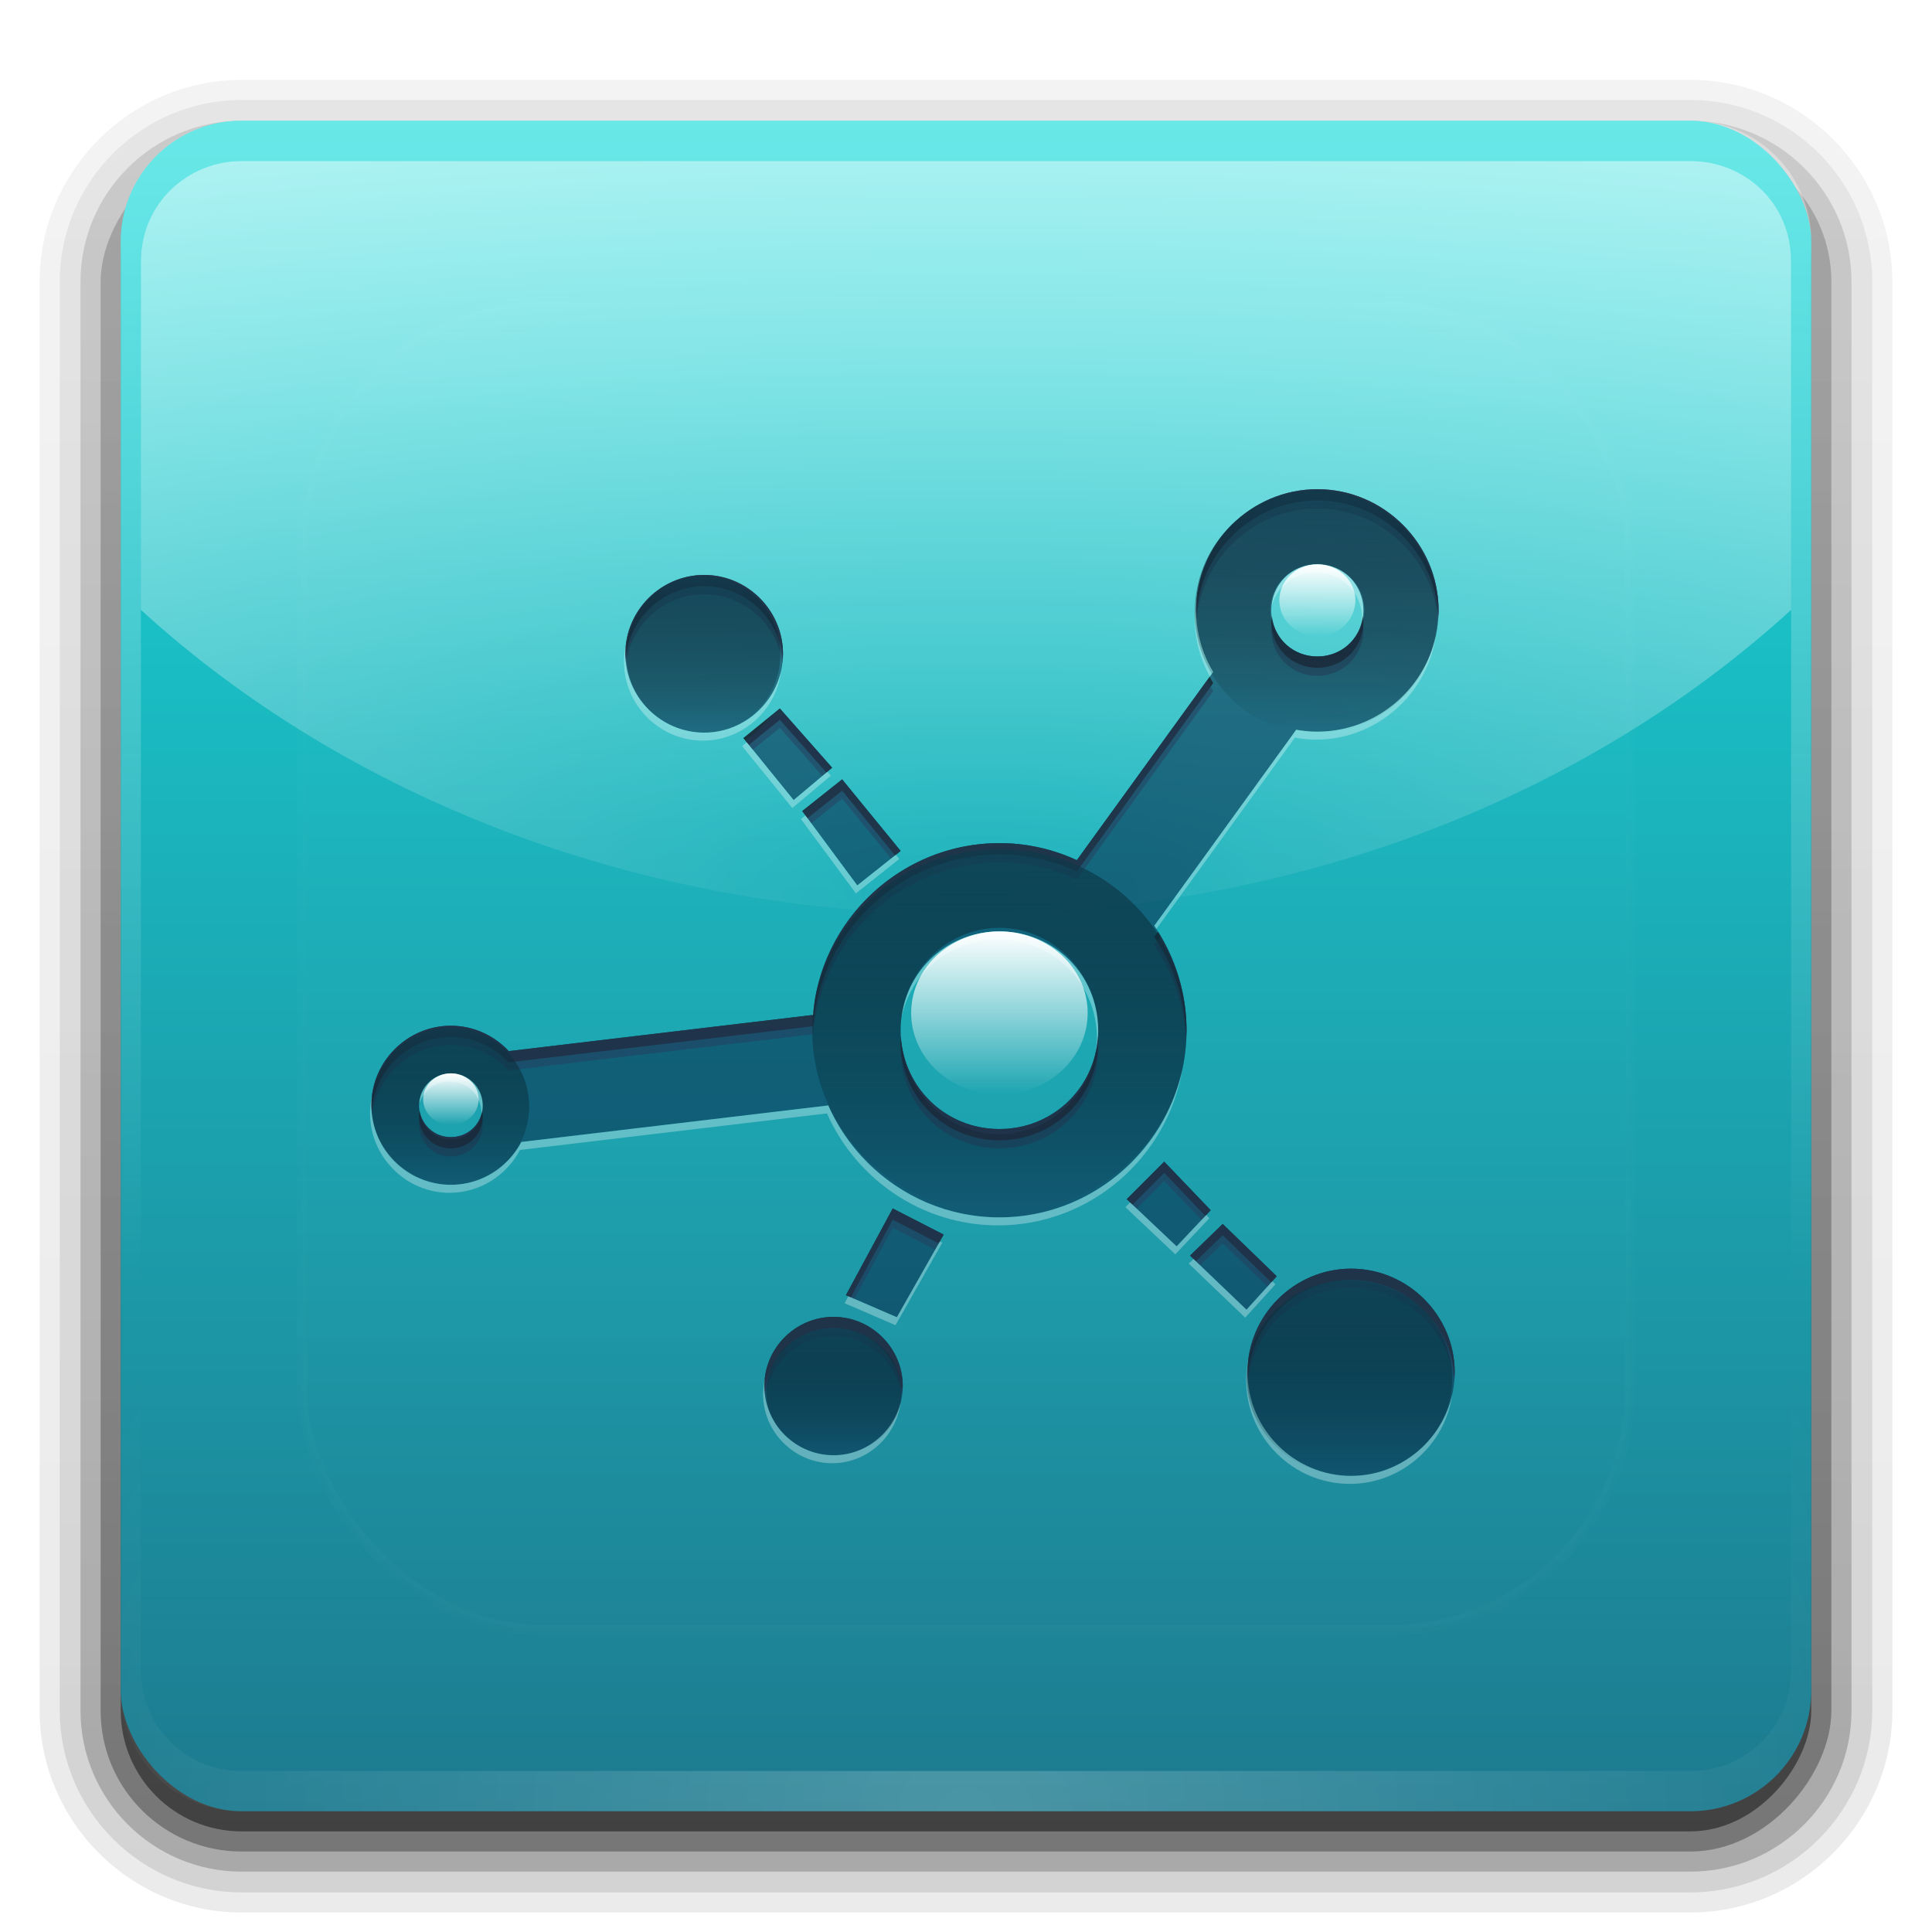 <?xml version="1.0" encoding="UTF-8" standalone="no"?>
<!-- Created with Inkscape (http://www.inkscape.org/) -->

<svg
   version="1.0"
   width="96"
   height="96"
   id="svg2408"
   sodipodi:docname="warpinator.svg"
   inkscape:version="1.2.2 (b0a8486541, 2022-12-01)"
   xml:space="preserve"
   xmlns:inkscape="http://www.inkscape.org/namespaces/inkscape"
   xmlns:sodipodi="http://sodipodi.sourceforge.net/DTD/sodipodi-0.dtd"
   xmlns:xlink="http://www.w3.org/1999/xlink"
   xmlns="http://www.w3.org/2000/svg"
   xmlns:svg="http://www.w3.org/2000/svg"
   xmlns:rdf="http://www.w3.org/1999/02/22-rdf-syntax-ns#"
   xmlns:cc="http://creativecommons.org/ns#"
   xmlns:dc="http://purl.org/dc/elements/1.1/"><sodipodi:namedview
     id="namedview28510"
     pagecolor="#ffffff"
     bordercolor="#000000"
     borderopacity="0.25"
     inkscape:showpageshadow="2"
     inkscape:pageopacity="0.0"
     inkscape:pagecheckerboard="0"
     inkscape:deskcolor="#d1d1d1"
     showgrid="false"
     inkscape:zoom="7.5645694"
     inkscape:cx="48.383454"
     inkscape:cy="47.325893"
     inkscape:current-layer="svg2408" /><defs
     id="defs2410"><linearGradient
       id="linearGradient53344"><stop
         id="stop53340"
         style="stop-color:#0d3b4c;stop-opacity:1;"
         offset="0" /><stop
         id="stop53342"
         style="stop-color:#000000;stop-opacity:0;"
         offset="1" /></linearGradient><linearGradient
       id="linearGradient3710"><stop
         id="stop3712"
         style="stop-color:#d9822e;stop-opacity:1"
         offset="0" /><stop
         id="stop3714"
         style="stop-color:#d9822e;stop-opacity:0"
         offset="1" /></linearGradient><linearGradient
       x1="45.448"
       y1="92.54"
       x2="45.448"
       y2="7.017"
       id="ButtonShadow"
       gradientUnits="userSpaceOnUse"
       gradientTransform="scale(1.006,0.994)"><stop
         id="stop3750"
         style="stop-color:#000000;stop-opacity:1"
         offset="0" /><stop
         id="stop3752"
         style="stop-color:#000000;stop-opacity:0.588"
         offset="1" /></linearGradient><linearGradient
       id="linearGradient3737"><stop
         id="stop3739"
         style="stop-color:#ffffff;stop-opacity:1"
         offset="0" /><stop
         id="stop3741"
         style="stop-color:#ffffff;stop-opacity:0"
         offset="1" /></linearGradient><linearGradient
       id="linearGradient3700"><stop
         id="stop3702"
         style="stop-color:#1d7a8f;stop-opacity:1;"
         offset="0" /><stop
         id="stop3704"
         style="stop-color:#19dcdc;stop-opacity:1;"
         offset="1" /></linearGradient><filter
       color-interpolation-filters="sRGB"
       id="filter3174"
       x="-0.048"
       y="-0.048"
       width="1.095"
       height="1.097"><feGaussianBlur
         id="feGaussianBlur3176"
         stdDeviation="1.71" /></filter><linearGradient
       x1="36.357"
       y1="6"
       x2="36.357"
       y2="63.893"
       id="linearGradient3188"
       xlink:href="#linearGradient3737"
       gradientUnits="userSpaceOnUse" /><filter
       x="-0.196"
       y="-0.196"
       width="1.392"
       height="1.392"
       color-interpolation-filters="sRGB"
       id="filter3794"><feGaussianBlur
         id="feGaussianBlur3796"
         stdDeviation="5.28" /></filter><linearGradient
       x1="48"
       y1="20.221"
       x2="48"
       y2="138.661"
       id="linearGradient3613"
       xlink:href="#linearGradient3737"
       gradientUnits="userSpaceOnUse" /><radialGradient
       cx="48"
       cy="90.172"
       r="42"
       fx="48"
       fy="90.172"
       id="radialGradient3619"
       xlink:href="#linearGradient3737"
       gradientUnits="userSpaceOnUse"
       gradientTransform="matrix(1.157,0,0,0.996,-7.551,0.197)" /><clipPath
       id="clipPath3613"><rect
         width="84"
         height="84"
         rx="6"
         ry="6"
         x="6"
         y="6"
         id="rect3615"
         style="fill:#ffffff;fill-opacity:1;fill-rule:nonzero;stroke:none" /></clipPath><linearGradient
       x1="48"
       y1="90"
       x2="48"
       y2="5.988"
       id="linearGradient3617"
       xlink:href="#linearGradient3700"
       gradientUnits="userSpaceOnUse" /><linearGradient
       x1="45.448"
       y1="92.54"
       x2="45.448"
       y2="7.017"
       id="ButtonShadow-0"
       gradientUnits="userSpaceOnUse"
       gradientTransform="matrix(1.006,0,0,0.994,100,0)"><stop
         id="stop3750-8"
         style="stop-color:#000000;stop-opacity:1"
         offset="0" /><stop
         id="stop3752-5"
         style="stop-color:#000000;stop-opacity:0.588"
         offset="1" /></linearGradient><linearGradient
       x1="32.251"
       y1="6.132"
       x2="32.251"
       y2="90.239"
       id="linearGradient3780"
       xlink:href="#ButtonShadow-0"
       gradientUnits="userSpaceOnUse"
       gradientTransform="matrix(1.024,0,0,1.012,-1.143,-98.071)" /><linearGradient
       x1="32.251"
       y1="6.132"
       x2="32.251"
       y2="90.239"
       id="linearGradient3772"
       xlink:href="#ButtonShadow-0"
       gradientUnits="userSpaceOnUse"
       gradientTransform="matrix(1.024,0,0,1.012,-1.143,-98.071)" /><linearGradient
       x1="32.251"
       y1="6.132"
       x2="32.251"
       y2="90.239"
       id="linearGradient3725"
       xlink:href="#ButtonShadow-0"
       gradientUnits="userSpaceOnUse"
       gradientTransform="matrix(1.024,0,0,1.012,-1.143,-98.071)" /><linearGradient
       x1="32.251"
       y1="6.132"
       x2="32.251"
       y2="90.239"
       id="linearGradient3721"
       xlink:href="#ButtonShadow-0"
       gradientUnits="userSpaceOnUse"
       gradientTransform="translate(0,-97)" /><linearGradient
       x1="32.251"
       y1="6.132"
       x2="32.251"
       y2="90.239"
       id="linearGradient3026"
       xlink:href="#ButtonShadow-0"
       gradientUnits="userSpaceOnUse"
       gradientTransform="matrix(1.024,0,0,1.012,-1.143,-98.071)" /><linearGradient
       x1="56"
       y1="64"
       x2="16"
       y2="64"
       id="linearGradient3716"
       xlink:href="#linearGradient3710"
       gradientUnits="userSpaceOnUse" /><radialGradient
       inkscape:collect="always"
       xlink:href="#linearGradient5293"
       id="radialGradient5302"
       gradientUnits="userSpaceOnUse"
       gradientTransform="matrix(4.672,0,0,1.399,-177.624,-36.894)"
       cx="48.397"
       cy="57.981"
       fx="48.397"
       fy="57.981"
       r="42" /><linearGradient
       id="linearGradient5293"><stop
         id="stop5295"
         style="stop-color:#ffffff;stop-opacity:0;"
         offset="0" /><stop
         id="stop5297"
         style="stop-color:#ffffff;stop-opacity:1;"
         offset="1" /></linearGradient><linearGradient
       inkscape:collect="always"
       xlink:href="#linearGradient3737"
       id="linearGradient18682"
       gradientUnits="userSpaceOnUse"
       gradientTransform="matrix(0,0.253,-0.274,0,58.429,42.228)"
       x1="15.949"
       y1="32"
       x2="48"
       y2="32" /><linearGradient
       inkscape:collect="always"
       xlink:href="#linearGradient3737"
       id="linearGradient18682-1"
       gradientUnits="userSpaceOnUse"
       gradientTransform="matrix(0,0.112,-0.118,0,69.236,26.258)"
       x1="15.949"
       y1="32"
       x2="48"
       y2="32" /><linearGradient
       inkscape:collect="always"
       xlink:href="#linearGradient3737"
       id="linearGradient18682-6"
       gradientUnits="userSpaceOnUse"
       gradientTransform="matrix(0,0.08,-0.086,0,25.162,52.053)"
       x1="15.949"
       y1="32"
       x2="48"
       y2="32" /><linearGradient
       inkscape:collect="always"
       xlink:href="#linearGradient53344"
       id="linearGradient53337"
       gradientUnits="userSpaceOnUse"
       gradientTransform="matrix(0,0.197,-0.21,0,48.149,62.836)"
       x1="15.949"
       y1="32"
       x2="48"
       y2="32" /><linearGradient
       inkscape:collect="always"
       xlink:href="#linearGradient53344"
       id="linearGradient55153"
       gradientUnits="userSpaceOnUse"
       gradientTransform="matrix(0,0.564,-0.575,0,68.057,33.192)"
       x1="15.949"
       y1="32"
       x2="48"
       y2="32" /><linearGradient
       inkscape:collect="always"
       xlink:href="#linearGradient53344"
       id="linearGradient55198"
       gradientUnits="userSpaceOnUse"
       gradientTransform="matrix(0,0.304,-0.319,0,77.271,58.732)"
       x1="15.949"
       y1="32"
       x2="48"
       y2="32" /><linearGradient
       inkscape:collect="always"
       xlink:href="#linearGradient53344"
       id="linearGradient55243"
       gradientUnits="userSpaceOnUse"
       gradientTransform="matrix(0,0.243,-0.239,0,42.603,24.722)"
       x1="15.949"
       y1="32"
       x2="48"
       y2="32" /><linearGradient
       inkscape:collect="always"
       xlink:href="#linearGradient53344"
       id="linearGradient55288"
       gradientUnits="userSpaceOnUse"
       gradientTransform="matrix(0,0.245,-0.244,0,30.205,47.153)"
       x1="15.949"
       y1="32"
       x2="48"
       y2="32" /><linearGradient
       inkscape:collect="always"
       xlink:href="#linearGradient53344"
       id="linearGradient55356"
       gradientUnits="userSpaceOnUse"
       gradientTransform="matrix(-0.003,0.377,-0.377,-0.003,77.562,18.411)"
       x1="15.949"
       y1="32"
       x2="48"
       y2="32" /></defs><g
     id="layer2"
     style="display:none"><rect
       width="86"
       height="85"
       rx="6"
       ry="6"
       x="5"
       y="7"
       id="rect3745"
       style="opacity:0.9;fill:url(#ButtonShadow);fill-opacity:1;fill-rule:nonzero;stroke:none;filter:url(#filter3174)" /></g><g
     id="layer3"><path
       d="m 12,-95.031 c -5.511,0 -10.031,4.52 -10.031,10.031 l 0,71 c 0,5.511 4.52,10.031 10.031,10.031 l 72,0 c 5.511,0 10.031,-4.52 10.031,-10.031 l 0,-71 c 0,-5.511 -4.52,-10.031 -10.031,-10.031 l -72,0 z"
       transform="scale(1,-1)"
       id="path3786"
       style="opacity:0.08;fill:url(#linearGradient3026);fill-opacity:1;fill-rule:nonzero;stroke:none;display:inline" /><path
       d="m 12,-94.031 c -4.972,0 -9.031,4.06 -9.031,9.031 l 0,71 c 0,4.972 4.06,9.031 9.031,9.031 l 72,0 c 4.972,0 9.031,-4.06 9.031,-9.031 l 0,-71 c 0,-4.972 -4.06,-9.031 -9.031,-9.031 l -72,0 z"
       transform="scale(1,-1)"
       id="path3778"
       style="opacity:0.1;fill:url(#linearGradient3780);fill-opacity:1;fill-rule:nonzero;stroke:none;display:inline" /><path
       d="m 12,-93 c -4.409,0 -8,3.591 -8,8 l 0,71 c 0,4.409 3.591,8 8,8 l 72,0 c 4.409,0 8,-3.591 8,-8 l 0,-71 c 0,-4.409 -3.591,-8 -8,-8 l -72,0 z"
       transform="scale(1,-1)"
       id="path3770"
       style="opacity:0.2;fill:url(#linearGradient3772);fill-opacity:1;fill-rule:nonzero;stroke:none;display:inline" /><rect
       width="86"
       height="85"
       rx="7"
       ry="7"
       x="5"
       y="-92"
       transform="scale(1,-1)"
       id="rect3723"
       style="opacity:0.3;fill:url(#linearGradient3725);fill-opacity:1;fill-rule:nonzero;stroke:none;display:inline" /><rect
       width="84"
       height="84"
       rx="6"
       ry="6"
       x="6"
       y="-91"
       transform="scale(1,-1)"
       id="rect3716"
       style="opacity:0.45;fill:url(#linearGradient3721);fill-opacity:1;fill-rule:nonzero;stroke:none;display:inline" /></g><g
     id="layer1"
     style="display:inline"><rect
       width="84"
       height="84"
       rx="6"
       ry="6"
       x="6"
       y="6"
       id="rect2419"
       style="fill:url(#linearGradient3617);fill-opacity:1;fill-rule:nonzero;stroke:none" /><path
       d="M 12,6 C 8.676,6 6,8.676 6,12 l 0,2 0,68 0,2 c 0,0.335 0.041,0.651 0.094,0.969 0.049,0.296 0.097,0.597 0.188,0.875 0.01,0.03 0.021,0.064 0.031,0.094 0.099,0.288 0.235,0.547 0.375,0.812 0.145,0.274 0.316,0.536 0.5,0.781 0.184,0.246 0.374,0.473 0.594,0.688 0.44,0.428 0.943,0.815 1.5,1.094 0.279,0.14 0.573,0.247 0.875,0.344 -0.256,-0.1 -0.487,-0.236 -0.719,-0.375 -0.007,-0.004 -0.024,0.004 -0.031,0 -0.032,-0.019 -0.062,-0.043 -0.094,-0.062 -0.12,-0.077 -0.231,-0.164 -0.344,-0.25 -0.106,-0.081 -0.213,-0.161 -0.312,-0.25 C 8.478,88.557 8.309,88.373 8.156,88.188 8.049,88.057 7.938,87.922 7.844,87.781 7.819,87.743 7.805,87.695 7.781,87.656 7.716,87.553 7.651,87.452 7.594,87.344 7.493,87.149 7.388,86.928 7.312,86.719 7.305,86.697 7.289,86.678 7.281,86.656 7.249,86.564 7.245,86.469 7.219,86.375 7.188,86.268 7.148,86.172 7.125,86.062 7.052,85.721 7,85.364 7,85 L 7,83 7,15 7,13 C 7,10.218 9.218,8 12,8 l 2,0 68,0 2,0 c 2.782,0 5,2.218 5,5 l 0,2 0,68 0,2 c 0,0.364 -0.052,0.721 -0.125,1.062 -0.044,0.207 -0.088,0.398 -0.156,0.594 -0.008,0.022 -0.023,0.041 -0.031,0.062 -0.063,0.174 -0.138,0.367 -0.219,0.531 -0.042,0.083 -0.079,0.17 -0.125,0.25 -0.055,0.097 -0.127,0.188 -0.188,0.281 -0.094,0.141 -0.205,0.276 -0.312,0.406 -0.143,0.174 -0.303,0.347 -0.469,0.5 -0.011,0.01 -0.02,0.021 -0.031,0.031 -0.138,0.126 -0.285,0.234 -0.438,0.344 -0.103,0.073 -0.204,0.153 -0.312,0.219 -0.007,0.004 -0.024,-0.004 -0.031,0 -0.232,0.139 -0.463,0.275 -0.719,0.375 0.302,-0.097 0.596,-0.204 0.875,-0.344 0.557,-0.279 1.06,-0.666 1.5,-1.094 0.22,-0.214 0.409,-0.442 0.594,-0.688 0.184,-0.246 0.355,-0.508 0.5,-0.781 0.14,-0.265 0.276,-0.525 0.375,-0.812 0.01,-0.031 0.021,-0.063 0.031,-0.094 0.09,-0.278 0.139,-0.579 0.188,-0.875 C 89.959,84.651 90,84.335 90,84 l 0,-2 0,-68 0,-2 C 90,8.676 87.324,6 84,6 L 12,6 z"
       inkscape:connector-curvature="0"
       id="rect3728"
       style="opacity:0.35;fill:url(#linearGradient3188);fill-opacity:1;fill-rule:nonzero;stroke:none" /><path
       d="M 12,90 C 8.676,90 6,87.324 6,84 L 6,82 6,14 6,12 c 0,-0.335 0.041,-0.651 0.094,-0.969 0.049,-0.296 0.097,-0.597 0.188,-0.875 C 6.291,10.126 6.302,10.093 6.312,10.062 6.411,9.775 6.547,9.515 6.688,9.25 6.832,8.976 7.003,8.714 7.188,8.469 7.372,8.223 7.561,7.995 7.781,7.781 8.221,7.353 8.724,6.967 9.281,6.688 9.56,6.548 9.855,6.441 10.156,6.344 9.9,6.444 9.67,6.58 9.438,6.719 c -0.007,0.004 -0.024,-0.004 -0.031,0 -0.032,0.019 -0.062,0.043 -0.094,0.062 -0.12,0.077 -0.231,0.164 -0.344,0.25 -0.106,0.081 -0.213,0.161 -0.312,0.25 C 8.478,7.443 8.309,7.627 8.156,7.812 8.049,7.943 7.938,8.078 7.844,8.219 7.819,8.257 7.805,8.305 7.781,8.344 7.716,8.447 7.651,8.548 7.594,8.656 7.493,8.851 7.388,9.072 7.312,9.281 7.305,9.303 7.289,9.322 7.281,9.344 7.249,9.436 7.245,9.531 7.219,9.625 7.188,9.732 7.148,9.828 7.125,9.938 7.052,10.279 7,10.636 7,11 l 0,2 0,68 0,2 c 0,2.782 2.218,5 5,5 l 2,0 68,0 2,0 c 2.782,0 5,-2.218 5,-5 l 0,-2 0,-68 0,-2 C 89,10.636 88.948,10.279 88.875,9.938 88.831,9.731 88.787,9.54 88.719,9.344 88.711,9.322 88.695,9.303 88.688,9.281 88.625,9.108 88.549,8.914 88.469,8.75 88.427,8.667 88.39,8.58 88.344,8.5 88.289,8.403 88.217,8.312 88.156,8.219 88.062,8.078 87.951,7.943 87.844,7.812 87.701,7.638 87.541,7.466 87.375,7.312 87.364,7.302 87.355,7.291 87.344,7.281 87.205,7.156 87.059,7.047 86.906,6.938 86.804,6.864 86.702,6.784 86.594,6.719 c -0.007,-0.004 -0.024,0.004 -0.031,0 -0.232,-0.139 -0.463,-0.275 -0.719,-0.375 0.302,0.097 0.596,0.204 0.875,0.344 0.557,0.279 1.06,0.666 1.5,1.094 0.22,0.214 0.409,0.442 0.594,0.688 0.184,0.246 0.355,0.508 0.5,0.781 0.14,0.265 0.276,0.525 0.375,0.812 0.01,0.031 0.021,0.063 0.031,0.094 0.09,0.278 0.139,0.579 0.188,0.875 C 89.959,11.349 90,11.665 90,12 l 0,2 0,68 0,2 c 0,3.324 -2.676,6 -6,6 l -72,0 z"
       inkscape:connector-curvature="0"
       id="path3615"
       style="opacity:0.2;fill:url(#radialGradient3619);fill-opacity:1;fill-rule:nonzero;stroke:none" /></g><g
     id="layer5"
     style="display:inline"><rect
       width="66"
       height="66"
       rx="12"
       ry="12"
       x="15"
       y="15"
       clip-path="url(#clipPath3613)"
       id="rect3171"
       style="opacity:0.1;fill:url(#linearGradient3613);fill-opacity:1;fill-rule:nonzero;stroke:#ffffff;stroke-width:0.5;stroke-linecap:round;stroke-linejoin:miter;stroke-miterlimit:4;stroke-opacity:1;stroke-dasharray:none;stroke-dashoffset:0;filter:url(#filter3794)" /></g><path
     style="display:inline;fill:url(#radialGradient5302);fill-opacity:1;fill-rule:nonzero;stroke:none;stroke-width:1.015"
     d="M 12,8 C 9.316,8 7,10.12 7,13 v 17.303 c 10.178,9.298 24.776,15.132 41,15.132 16.224,0 30.822,-5.834 41,-15.132 V 13 C 89,10.087 86.684,8 84,8 Z"
     id="rect5284"
     inkscape:connector-curvature="0"
     sodipodi:nodetypes="sscscsss" /><g
     id="g53293"><path
       id="path41508"
       style="color:#000000;font-style:normal;font-variant:normal;font-weight:normal;font-stretch:normal;font-size:medium;line-height:125%;font-family:Cantarell;-inkscape-font-specification:Cantarell;font-variant-ligatures:normal;font-variant-position:normal;font-variant-caps:normal;font-variant-numeric:normal;font-variant-alternates:normal;font-feature-settings:normal;text-indent:0;text-align:start;text-decoration:none;text-decoration-line:none;text-decoration-style:solid;text-decoration-color:#000000;letter-spacing:0px;word-spacing:0px;text-transform:none;writing-mode:lr-tb;direction:ltr;text-orientation:mixed;dominant-baseline:auto;baseline-shift:baseline;text-anchor:start;white-space:normal;shape-padding:0;clip-rule:nonzero;display:inline;overflow:visible;visibility:visible;isolation:auto;mix-blend-mode:normal;color-interpolation:sRGB;color-interpolation-filters:linearRGB;solid-color:#000000;solid-opacity:1;vector-effect:none;fill:#082c4d;fill-opacity:1;fill-rule:nonzero;stroke:none;stroke-width:3.479;stroke-linecap:butt;stroke-linejoin:miter;stroke-miterlimit:4;stroke-dasharray:none;stroke-dashoffset:0;stroke-opacity:1;color-rendering:auto;image-rendering:auto;shape-rendering:auto;text-rendering:auto;enable-background:accumulate;opacity:0.578"
       d="m 42.388,50.196 -1.727,0.206 -15.492,1.843 0.534,4.521 17.22,-2.049 z m 18.563,-17.732 -1.042,1.439 -7.223,9.973 4.071,2.948 8.265,-11.413 z m 4.507,-8.155 c -3.305,-1e-6 -6.024,2.719 -6.024,6.023 0,3.305 2.719,6.024 6.024,6.024 3.305,0 6.024,-2.719 6.024,-6.024 0,-3.305 -2.719,-6.023 -6.024,-6.023 z m 0,3.734 c 1.287,0 2.289,1.003 2.289,2.289 0,1.287 -1.003,2.289 -2.289,2.289 -1.287,0 -2.289,-1.003 -2.289,-2.289 0,-1.287 1.003,-2.289 2.289,-2.289 z M 49.66,41.894 c -5.109,0 -9.297,4.189 -9.297,9.298 4e-6,5.109 4.188,9.297 9.297,9.297 5.109,0 9.298,-4.188 9.298,-9.297 4e-6,-5.109 -4.189,-9.298 -9.298,-9.298 z m 0,4.387 c 2.738,3e-6 4.91,2.173 4.91,4.911 0,2.738 -2.172,4.91 -4.91,4.91 -2.738,0 -4.91,-2.172 -4.91,-4.91 -3e-6,-2.738 2.172,-4.911 4.91,-4.911 z m -27.255,4.687 c -2.168,0 -3.951,1.783 -3.951,3.951 0,2.168 1.783,3.952 3.951,3.952 2.168,0 3.952,-1.784 3.952,-3.952 0,-2.168 -1.784,-3.951 -3.952,-3.951 z m 0,2.367 c 0.889,0 1.584,0.695 1.584,1.584 0,0.889 -0.695,1.584 -1.584,1.584 -0.889,0 -1.583,-0.695 -1.583,-1.584 0,-0.889 0.695,-1.584 1.583,-1.584 z m 36.727,9.056 1.624,-1.573 2.684,2.599 -1.505,1.659 z m -3.146,-2.804 1.864,-1.864 2.308,2.411 -1.693,1.795 z m -16.124,-19.287 1.983,-1.573 2.907,3.556 -2.154,1.71 z m -2.924,-3.625 1.812,-1.47 2.599,2.941 -1.915,1.607 z m 7.421,23.373 2.531,1.299 -2.325,4.104 -2.531,-1.094 z M 67.134,63.039 c -2.825,-3e-6 -5.148,2.323 -5.148,5.148 0,2.825 2.323,5.148 5.148,5.148 2.825,0 5.148,-2.323 5.148,-5.148 -4e-6,-2.825 -2.323,-5.148 -5.148,-5.148 z m -25.716,2.394 c -1.887,0 -3.439,1.551 -3.439,3.438 -3e-6,1.887 1.552,3.439 3.439,3.439 1.887,0 3.439,-1.552 3.439,-3.439 0,-1.887 -1.552,-3.438 -3.439,-3.438 z M 34.99,28.569 c -2.15,0 -3.917,1.768 -3.917,3.917 0,2.15 1.768,3.917 3.917,3.917 2.15,0 3.917,-1.768 3.917,-3.917 0,-2.15 -1.768,-3.917 -3.917,-3.917 z"
       inkscape:connector-curvature="0" /><path
       id="path39835"
       style="color:#000000;font-style:normal;font-variant:normal;font-weight:normal;font-stretch:normal;font-size:medium;line-height:125%;font-family:Cantarell;-inkscape-font-specification:Cantarell;font-variant-ligatures:normal;font-variant-position:normal;font-variant-caps:normal;font-variant-numeric:normal;font-variant-alternates:normal;font-feature-settings:normal;text-indent:0;text-align:start;text-decoration:none;text-decoration-line:none;text-decoration-style:solid;text-decoration-color:#000000;letter-spacing:0px;word-spacing:0px;text-transform:none;writing-mode:lr-tb;direction:ltr;text-orientation:mixed;dominant-baseline:auto;baseline-shift:baseline;text-anchor:start;white-space:normal;shape-padding:0;clip-rule:nonzero;display:inline;overflow:visible;visibility:visible;opacity:0.839;isolation:auto;mix-blend-mode:normal;color-interpolation:sRGB;color-interpolation-filters:linearRGB;solid-color:#000000;solid-opacity:1;vector-effect:none;fill:#182831;fill-opacity:1;fill-rule:nonzero;stroke:none;stroke-width:3.479;stroke-linecap:butt;stroke-linejoin:miter;stroke-miterlimit:4;stroke-dasharray:none;stroke-dashoffset:0;stroke-opacity:1;color-rendering:auto;image-rendering:auto;shape-rendering:auto;text-rendering:auto;enable-background:accumulate"
       d="m 65.459,24.308 c -3.305,-10e-7 -6.025,2.719 -6.025,6.023 0,0.095 0.009,0.187 0.014,0.281 0.149,-3.176 2.801,-5.744 6.012,-5.744 3.21,2e-6 5.861,2.568 6.01,5.744 0.004,-0.094 0.014,-0.186 0.014,-0.281 0,-3.305 -2.719,-6.023 -6.023,-6.023 z m -30.469,4.26 c -2.15,0 -3.918,1.768 -3.918,3.918 0,0.094 0.009,0.187 0.016,0.279 0.147,-2.02 1.848,-3.635 3.902,-3.635 2.055,0 3.756,1.615 3.902,3.635 0.007,-0.093 0.014,-0.185 0.014,-0.279 0,-2.15 -1.766,-3.918 -3.916,-3.918 z m 28.207,2.045 c -0.011,0.093 -0.027,0.183 -0.027,0.279 0,1.287 1.002,2.289 2.289,2.289 1.287,0 2.289,-1.002 2.289,-2.289 0,-0.096 -0.016,-0.187 -0.027,-0.279 -0.136,1.146 -1.072,2.008 -2.262,2.008 -1.19,0 -2.126,-0.861 -2.262,-2.008 z m -3.092,3.016 -0.197,0.273 -6.402,8.842 c -1.175,-0.54 -2.475,-0.85 -3.846,-0.85 -4.852,0 -8.868,3.78 -9.26,8.537 l -15.125,1.799 c -0.723,-0.771 -1.741,-1.262 -2.871,-1.262 -2.168,0 -3.951,1.783 -3.951,3.951 0,0.095 0.009,0.186 0.016,0.279 0.146,-2.039 1.862,-3.67 3.936,-3.67 1.13,0 2.148,0.491 2.871,1.262 l 15.125,-1.797 c 0.391,-4.758 4.407,-8.539 9.26,-8.539 1.371,0 2.67,0.31 3.846,0.85 l 6.402,-8.842 0.375,-0.518 c -0.062,-0.104 -0.122,-0.209 -0.178,-0.316 z m -21.354,1.576 -1.812,1.471 0.273,0.338 1.539,-1.248 2.312,2.619 0.285,-0.238 z m 3.094,3.521 -1.982,1.574 0.262,0.354 1.721,-1.367 2.629,3.217 0.277,-0.221 z m 15.697,7.574 -0.186,0.258 c 0.959,1.413 1.531,3.102 1.586,4.914 0.003,-0.094 0.014,-0.186 0.014,-0.281 2e-6,-1.793 -0.524,-3.466 -1.414,-4.891 z m -12.779,5.172 c -0.005,0.093 -0.014,0.186 -0.014,0.281 0,2.738 2.172,4.91 4.91,4.91 2.738,-4e-6 4.91,-2.172 4.91,-4.91 1e-6,-0.095 -0.009,-0.188 -0.014,-0.281 -0.143,2.604 -2.253,4.629 -4.896,4.629 -2.643,0 -4.753,-2.025 -4.896,-4.629 z M 20.849,55.199 c -0.016,0.091 -0.027,0.185 -0.027,0.281 0,0.889 0.693,1.584 1.582,1.584 0.889,0 1.584,-0.695 1.584,-1.584 0,-0.096 -0.012,-0.19 -0.027,-0.281 -0.129,0.75 -0.764,1.305 -1.557,1.305 -0.792,0 -1.426,-0.555 -1.555,-1.305 z m 37,2.523 -1.863,1.865 0.287,0.271 1.576,-1.576 2.043,2.135 0.266,-0.283 z m -13.49,2.326 -2.326,4.309 0.246,0.105 2.08,-3.854 2.285,1.172 0.246,-0.434 z m 16.396,0.77 -1.623,1.572 0.291,0.279 1.332,-1.291 2.414,2.338 0.271,-0.299 z m 6.379,2.221 c -2.825,-3e-6 -5.148,2.323 -5.148,5.148 0,0.095 0.009,0.188 0.014,0.281 0.148,-2.697 2.404,-4.869 5.135,-4.869 2.731,-3e-6 4.987,2.173 5.135,4.869 0.005,-0.094 0.014,-0.186 0.014,-0.281 -4e-6,-2.825 -2.323,-5.148 -5.148,-5.148 z m -25.717,2.395 c -1.887,0 -3.438,1.551 -3.438,3.438 0,0.096 0.021,0.187 0.029,0.281 0.146,-1.756 1.617,-3.158 3.408,-3.158 1.791,0 3.264,1.402 3.41,3.158 0.008,-0.094 0.029,-0.185 0.029,-0.281 0,-1.887 -1.553,-3.438 -3.439,-3.438 z" /><path
       id="path41501"
       style="color:#000000;font-style:normal;font-variant:normal;font-weight:normal;font-stretch:normal;font-size:medium;line-height:125%;font-family:Cantarell;-inkscape-font-specification:Cantarell;font-variant-ligatures:normal;font-variant-position:normal;font-variant-caps:normal;font-variant-numeric:normal;font-variant-alternates:normal;font-feature-settings:normal;text-indent:0;text-align:start;text-decoration:none;text-decoration-line:none;text-decoration-style:solid;text-decoration-color:#000000;letter-spacing:0px;word-spacing:0px;text-transform:none;writing-mode:lr-tb;direction:ltr;text-orientation:mixed;dominant-baseline:auto;baseline-shift:baseline;text-anchor:start;white-space:normal;shape-padding:0;clip-rule:nonzero;display:inline;overflow:visible;visibility:visible;opacity:0.457;isolation:auto;mix-blend-mode:normal;color-interpolation:sRGB;color-interpolation-filters:linearRGB;solid-color:#000000;solid-opacity:1;vector-effect:none;fill:#28395a;fill-opacity:1;fill-rule:nonzero;stroke:none;stroke-width:3.479;stroke-linecap:butt;stroke-linejoin:miter;stroke-miterlimit:4;stroke-dasharray:none;stroke-dashoffset:0;stroke-opacity:1;color-rendering:auto;image-rendering:auto;shape-rendering:auto;text-rendering:auto;enable-background:accumulate"
       d="m 65.459,24.309 c -3.305,-1e-6 -6.025,2.719 -6.025,6.023 0,0.162 0.013,0.32 0.025,0.479 0.248,-3.083 2.857,-5.543 6,-5.543 3.143,2e-6 5.75,2.459 5.998,5.543 0.013,-0.159 0.025,-0.317 0.025,-0.479 0,-3.305 -2.719,-6.023 -6.023,-6.023 z m -30.469,4.26 c -2.15,0 -3.918,1.768 -3.918,3.918 0,0.162 0.014,0.321 0.033,0.479 0.24,-1.926 1.898,-3.438 3.885,-3.438 1.987,0 3.645,1.512 3.885,3.438 0.02,-0.157 0.031,-0.316 0.031,-0.479 0,-2.15 -1.766,-3.918 -3.916,-3.918 z m 28.229,2.242 c -0.032,0.154 -0.049,0.315 -0.049,0.48 0,1.287 1.002,2.289 2.289,2.289 1.287,0 2.289,-1.002 2.289,-2.289 0,-0.165 -0.017,-0.326 -0.049,-0.48 -0.214,1.048 -1.119,1.811 -2.24,1.811 -1.121,0 -2.026,-0.763 -2.24,-1.811 z m -3.229,2.979 -0.082,0.113 -6.402,8.842 c -1.175,-0.54 -2.475,-0.85 -3.846,-0.85 -2.165,0 -4.161,0.756 -5.746,2.012 l -0.217,0.174 c -1.85,1.556 -3.088,3.814 -3.297,6.352 l -15.125,1.799 C 24.552,51.46 23.534,50.969 22.404,50.969 c -2.168,0 -3.951,1.783 -3.951,3.951 0,0.163 0.014,0.321 0.033,0.479 0.24,-1.945 1.912,-3.473 3.918,-3.473 1.131,0 2.15,0.492 2.873,1.264 l 15.123,-1.799 c 0.392,-4.757 4.407,-8.539 9.26,-8.539 1.371,0 2.67,0.31 3.846,0.85 l 6.402,-8.84 0.375,-0.518 c -0.107,-0.179 -0.205,-0.364 -0.293,-0.555 z m -21.238,1.416 -0.514,0.416 c -0.316,0.468 -0.731,0.864 -1.213,1.16 l 0.383,0.473 1.344,-1.09 2.111,2.391 0.486,-0.408 z m 3.094,3.521 -0.867,0.689 -1.092,0.916 0.424,0.572 1.535,-1.219 2.432,2.975 0.475,-0.377 z m 15.83,7.791 -0.318,0.438 c 0.924,1.361 1.486,2.98 1.576,4.717 0.008,-0.16 0.023,-0.319 0.023,-0.48 2e-6,-1.702 -0.472,-3.297 -1.281,-4.674 z m -12.902,5.154 c -0.015,0.158 -0.023,0.317 -0.023,0.479 0,2.738 2.172,4.91 4.91,4.91 2.738,-4e-6 4.91,-2.172 4.91,-4.91 10e-7,-0.162 -0.009,-0.321 -0.023,-0.479 -0.236,2.508 -2.311,4.43 -4.887,4.43 -2.576,0 -4.65,-1.922 -4.887,-4.43 z m -23.873,3.727 c -0.047,0.152 -0.078,0.309 -0.078,0.479 0,0.889 0.693,1.584 1.582,1.584 0.889,0 1.584,-0.695 1.584,-1.584 0,-0.169 -0.031,-0.327 -0.078,-0.479 -0.2,0.645 -0.786,1.105 -1.506,1.105 -0.72,0 -1.304,-0.46 -1.504,-1.105 z m 36.949,2.324 -1.863,1.865 0.492,0.465 1.371,-1.371 1.854,1.936 0.455,-0.482 z m -13.49,2.326 -2.326,4.309 0.42,0.182 1.906,-3.531 2.109,1.082 0.422,-0.742 z m 16.396,0.77 -1.623,1.572 0.498,0.477 1.125,-1.09 2.223,2.15 0.463,-0.51 z m 6.379,2.221 c -2.825,-2e-6 -5.148,2.323 -5.148,5.148 0,0.162 0.009,0.322 0.023,0.48 0.245,-2.604 2.461,-4.67 5.125,-4.67 2.664,-3e-6 4.878,2.066 5.123,4.67 0.015,-0.158 0.025,-0.318 0.025,-0.48 -4e-6,-2.825 -2.323,-5.148 -5.148,-5.148 z m -25.717,2.395 c -1.887,0 -3.438,1.551 -3.438,3.438 -10e-7,0.164 0.026,0.322 0.049,0.48 0.238,-1.662 1.666,-2.959 3.389,-2.959 1.723,0 3.153,1.297 3.391,2.959 0.023,-0.158 0.049,-0.316 0.049,-0.48 0,-1.887 -1.553,-3.438 -3.439,-3.438 z" /><path
       id="path42964"
       style="color:#000000;font-style:normal;font-variant:normal;font-weight:normal;font-stretch:normal;font-size:medium;line-height:125%;font-family:Cantarell;-inkscape-font-specification:Cantarell;font-variant-ligatures:normal;font-variant-position:normal;font-variant-caps:normal;font-variant-numeric:normal;font-variant-alternates:normal;font-feature-settings:normal;text-indent:0;text-align:start;text-decoration:none;text-decoration-line:none;text-decoration-style:solid;text-decoration-color:#000000;letter-spacing:0px;word-spacing:0px;text-transform:none;writing-mode:lr-tb;direction:ltr;text-orientation:mixed;dominant-baseline:auto;baseline-shift:baseline;text-anchor:start;white-space:normal;shape-padding:0;clip-rule:nonzero;display:inline;overflow:visible;visibility:visible;opacity:0.307;isolation:auto;mix-blend-mode:normal;color-interpolation:sRGB;color-interpolation-filters:linearRGB;solid-color:#000000;solid-opacity:1;vector-effect:none;fill:#ffffff;fill-opacity:1;fill-rule:nonzero;stroke:none;stroke-width:3.479;stroke-linecap:butt;stroke-linejoin:miter;stroke-miterlimit:4;stroke-dasharray:none;stroke-dashoffset:0;stroke-opacity:1;color-rendering:auto;image-rendering:auto;shape-rendering:auto;text-rendering:auto;enable-background:accumulate"
       d="m 65.459,28.043 c -1.216,0 -2.167,0.898 -2.27,2.082 0.259,-0.981 1.128,-1.686 2.203,-1.686 1.287,0 2.289,1.002 2.289,2.289 0,0.07 -0.014,0.137 -0.02,0.205 0.051,-0.192 0.086,-0.391 0.086,-0.602 0,-1.287 -1.002,-2.289 -2.289,-2.289 z M 59.5,29.488 c -0.085,0.401 -0.133,0.815 -0.133,1.24 0,1.043 0.273,2.027 0.748,2.887 l 0.168,-0.23 c -0.535,-0.898 -0.85,-1.94 -0.85,-3.053 0,-0.287 0.027,-0.567 0.066,-0.844 z m 11.848,2.1 c -0.585,2.71 -3.014,4.768 -5.889,4.768 -0.358,0 -0.708,-0.037 -1.049,-0.098 l -7.053,9.74 c 0.036,0.053 0.067,0.11 0.102,0.164 l 6.885,-9.51 c 0.342,0.061 0.691,0.1 1.049,0.1 3.013,0 5.532,-2.261 5.955,-5.164 z m -40.246,0.451 c -0.061,0.272 -0.096,0.554 -0.096,0.844 0,2.15 1.768,3.918 3.918,3.918 2.004,0 3.673,-1.537 3.891,-3.486 -0.385,1.757 -1.959,3.09 -3.824,3.09 -2.15,0 -3.918,-1.768 -3.918,-3.918 0,-0.151 0.012,-0.3 0.029,-0.447 z m 6.006,4.844 -0.234,0.189 2.496,3.078 1.914,-1.607 -0.172,-0.195 -1.676,1.406 z m 2.916,3.635 -0.227,0.18 2.734,3.693 2.154,-1.711 -0.17,-0.209 -1.918,1.523 z m 9.637,5.764 c -2.509,0 -4.537,1.826 -4.859,4.238 0.481,-2.213 2.423,-3.842 4.793,-3.842 2.738,3e-6 4.91,2.172 4.91,4.91 0,0.226 -0.02,0.447 -0.049,0.664 0.073,-0.341 0.115,-0.696 0.115,-1.061 4e-6,-2.738 -2.172,-4.91 -4.91,-4.91 z m -9.162,3.395 c -0.053,0.249 -0.089,0.503 -0.121,0.758 l 0.023,-0.002 c 0.021,-0.255 0.056,-0.506 0.098,-0.756 z m 18.258,3.43 c -0.89,4.201 -4.642,7.385 -9.096,7.385 -3.782,0 -7.056,-2.298 -8.504,-5.562 l -15.252,1.814 c -0.663,1.261 -1.988,2.129 -3.5,2.129 -2.168,0 -3.951,-1.783 -3.951,-3.951 0,-0.15 0.011,-0.298 0.027,-0.443 -0.06,0.271 -0.094,0.552 -0.094,0.84 0,2.168 1.783,3.951 3.951,3.951 1.512,0 2.837,-0.868 3.5,-2.129 l 15.254,-1.816 c 1.447,3.266 4.719,5.564 8.502,5.564 4.592,0 8.43,-3.387 9.162,-7.781 z m -36.352,0.23 c -0.866,-10e-7 -1.542,0.662 -1.576,1.518 0.194,-0.655 0.784,-1.121 1.51,-1.121 0.889,0 1.584,0.695 1.584,1.584 0,0.022 -0.005,0.041 -0.006,0.062 0.043,-0.146 0.072,-0.297 0.072,-0.459 0,-0.889 -0.695,-1.584 -1.584,-1.584 z m 33.752,6.412 -0.236,0.236 2.479,2.342 1.693,-1.795 -0.154,-0.162 -1.473,1.561 z m -9.455,1.934 -2.137,3.77 -2.41,-1.041 -0.186,0.344 2.529,1.094 2.326,-4.104 z m 12.604,0.875 -0.238,0.23 2.805,2.686 1.504,-1.658 -0.156,-0.15 -1.283,1.412 z m 2.73,4.957 c -0.074,0.346 -0.115,0.703 -0.115,1.07 0,2.825 2.323,5.148 5.148,5.148 2.592,0 4.755,-1.957 5.096,-4.461 -0.503,2.312 -2.576,4.064 -5.029,4.064 -2.825,0 -5.148,-2.323 -5.148,-5.148 0,-0.229 0.019,-0.453 0.049,-0.674 z m -24.012,0.941 c -0.065,0.262 -0.109,0.532 -0.109,0.812 -2e-6,1.887 1.551,3.439 3.438,3.439 1.745,0 3.187,-1.333 3.396,-3.025 -0.37,1.499 -1.724,2.629 -3.33,2.629 -1.887,0 -3.438,-1.553 -3.438,-3.439 0,-0.142 0.026,-0.278 0.043,-0.416 z" /></g><g
     id="g55378"
     style="opacity:0.716"><path
       d="m 41.434,72.31 a 3.357,3.158 0 1 1 0,-6.316 3.357,3.158 0 1 1 0,6.316 z"
       id="path4454-6-3-4-8-3-8"
       style="color:#000000;display:inline;overflow:visible;visibility:visible;fill:url(#linearGradient53337);fill-opacity:1;fill-rule:nonzero;stroke:none;stroke-width:0.102;marker:none;enable-background:accumulate" /><path
       d="m 34.949,36.404 a 3.827,3.894 0 1 1 0,-7.788 3.827,3.894 0 1 1 0,7.788 z"
       id="path4454-6-3-4-8-3-8-6"
       style="color:#000000;display:inline;overflow:visible;visibility:visible;fill:url(#linearGradient55243);fill-opacity:1;fill-rule:nonzero;stroke:none;stroke-width:0.121;marker:none;enable-background:accumulate" /><path
       id="path4454-6-3-4-8-3-8-6-5"
       style="color:#000000;display:inline;overflow:visible;visibility:visible;fill:url(#linearGradient55288);fill-opacity:1;fill-rule:nonzero;stroke:none;stroke-width:0.122;marker:none;enable-background:accumulate"
       d="M 22.383 51.066 A 3.911 3.913 0 1 0 22.383 58.893 A 3.911 3.913 0 1 0 22.383 51.066 z M 22.248 53.344 A 1.583 1.644 0 0 1 23.756 54.123 A 1.583 1.644 0 0 1 23.23 56.383 A 1.583 1.644 0 0 1 21.053 55.836 A 1.583 1.644 0 0 1 21.58 53.576 A 1.583 1.644 0 0 1 22.248 53.344 z " /><path
       d="m 67.057,73.336 a 5.107,4.868 0 1 1 0,-9.736 5.107,4.868 0 1 1 0,9.736 z"
       id="path4454-6-3-4-8-3-8-5"
       style="color:#000000;display:inline;overflow:visible;visibility:visible;fill:url(#linearGradient55198);fill-opacity:1;fill-rule:nonzero;stroke:none;stroke-width:0.156;marker:none;enable-background:accumulate" /><path
       id="path4454-6-3-4-8-3-8-0"
       style="color:#000000;display:inline;overflow:visible;visibility:visible;fill:url(#linearGradient55153);fill-opacity:1;fill-rule:nonzero;stroke:none;stroke-width:0.285;marker:none;enable-background:accumulate"
       d="m 49.66,42.21 a 9.199,9.018 0 1 0 0,18.035 9.199,9.018 0 1 0 0,-18.035 z m 0.201,3.898 a 4.911,5.124 0 0 1 3.99,2.449 4.911,5.124 0 0 1 -1.633,7.043 4.911,5.124 0 0 1 -6.75,-1.703 4.911,5.124 0 0 1 1.633,-7.043 4.911,5.124 0 0 1 2.76,-0.746 z" /><path
       id="path4454-6-3-4-8-3-8-6-5-8"
       style="color:#000000;display:inline;overflow:visible;visibility:visible;fill:url(#linearGradient55356);fill-opacity:1;fill-rule:nonzero;stroke:none;stroke-width:0.189;marker:none;enable-background:accumulate"
       d="M 65.447 24.367 A 6.037 6.04 0.354 1 0 65.365 36.447 A 6.037 6.04 0.354 1 0 65.447 24.367 z M 65.227 28.037 A 2.335 2.297 0 0 1 67.451 29.125 A 2.335 2.297 0 0 1 66.676 32.283 A 2.335 2.297 0 0 1 63.467 31.52 A 2.335 2.297 0 0 1 64.242 28.361 A 2.335 2.297 0 0 1 65.227 28.037 z " /></g><g
     id="g53287"
     style="display:inline"><path
       d="m 65.459,31.613 a 1.888,1.785 0 1 1 0,-3.57 1.888,1.785 0 1 1 0,3.57 z"
       id="path4454-6-3-4-8-7"
       style="color:#000000;display:inline;overflow:visible;visibility:visible;fill:url(#linearGradient18682-1);fill-opacity:1;fill-rule:nonzero;stroke:none;stroke-width:0.057;marker:none;enable-background:accumulate" /><path
       d="m 49.66,54.388 a 4.384,4.053 0 1 1 0,-8.107 4.384,4.053 0 1 1 0,8.107 z"
       id="path4454-6-3-4-8"
       style="color:#000000;display:inline;overflow:visible;visibility:visible;fill:url(#linearGradient18682);fill-opacity:1;fill-rule:nonzero;stroke:none;stroke-width:0.132;marker:none;enable-background:accumulate" /><path
       d="m 22.405,55.9 a 1.379,1.282 0 1 1 0,-2.565 1.379,1.282 0 1 1 0,2.565 z"
       id="path4454-6-3-4-8-3"
       style="color:#000000;display:inline;overflow:visible;visibility:visible;fill:url(#linearGradient18682-6);fill-opacity:1;fill-rule:nonzero;stroke:none;stroke-width:0.042;marker:none;enable-background:accumulate" /></g></svg>

